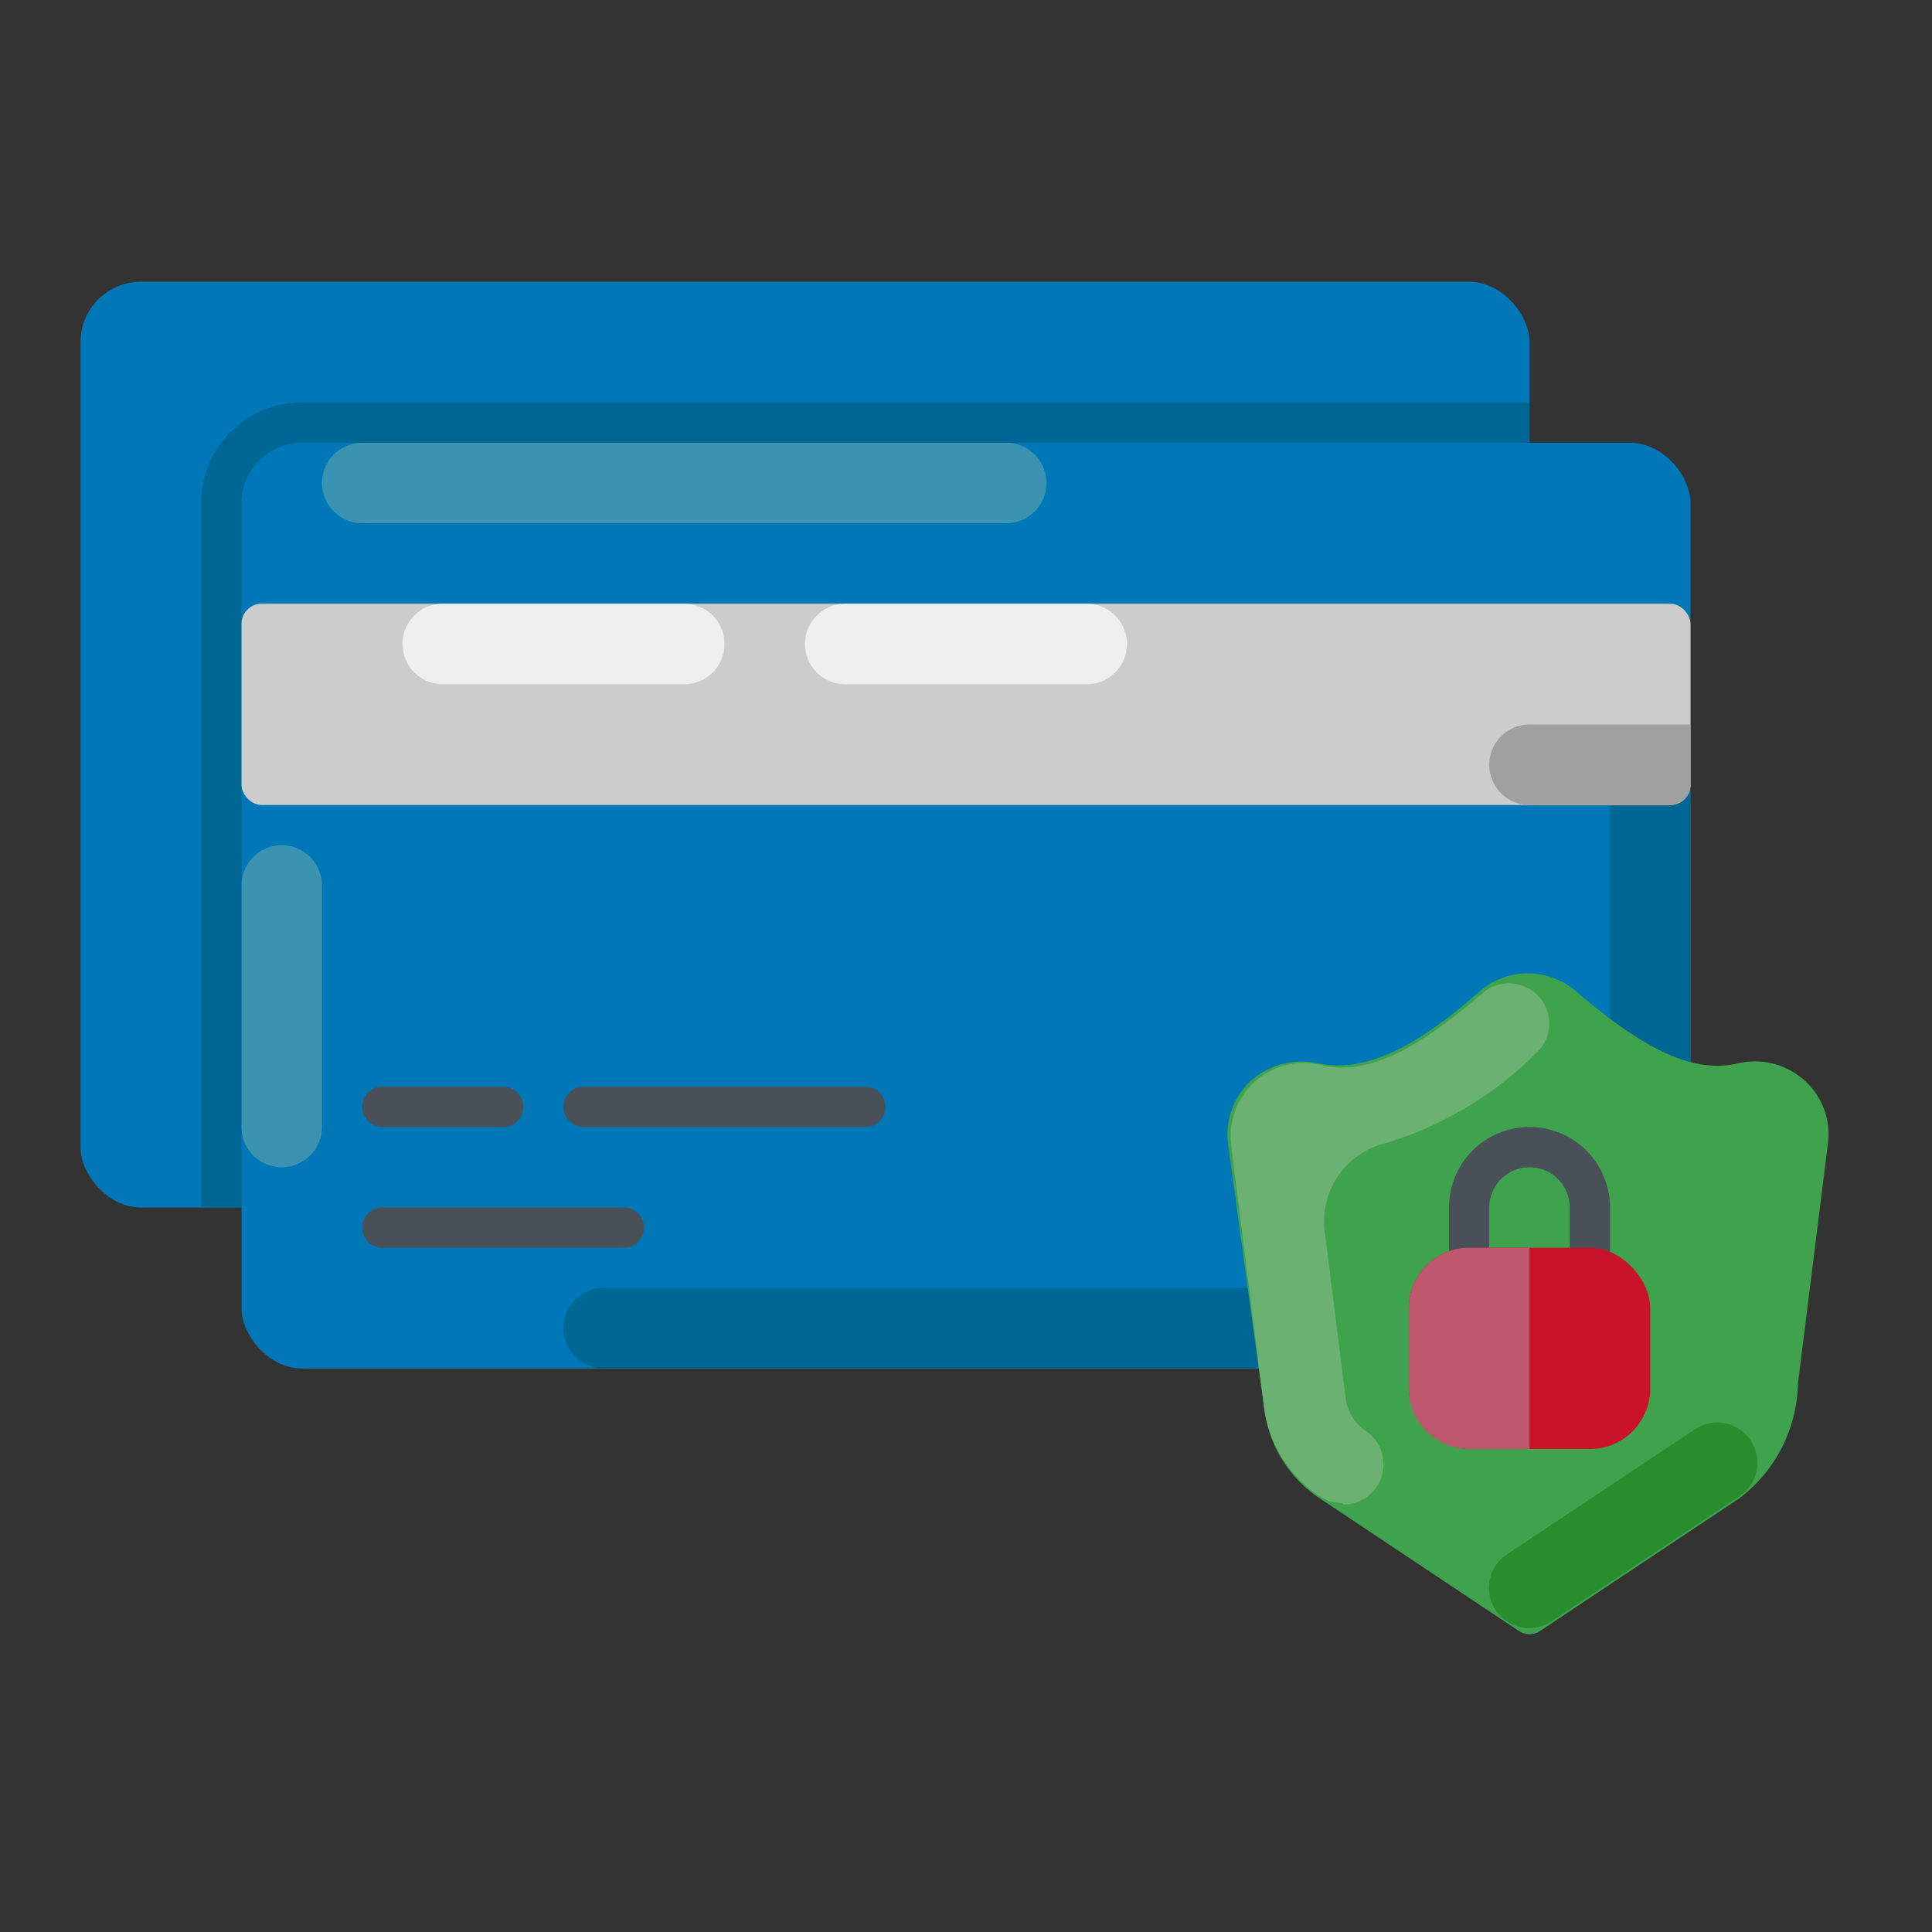 <svg id="Layer_1" data-name="Layer 1" xmlns="http://www.w3.org/2000/svg" viewBox="0 0 48 48"><rect x="0" y="0" width="48" height="48" fill="#333333" stroke="none"/><defs><style>.cls-1{fill:#0077b6;}.cls-2{fill:#006693;}.cls-3{fill:#3b93b2;}.cls-4{fill:#3fa34d;}.cls-5{fill:#6bb272;}.cls-6{fill:#288e2d;}.cls-7{fill:#495057;}.cls-8{fill:#ccc;}.cls-9{fill:#efefef;}.cls-10{fill:#a0a0a0;}.cls-11{fill:#c91329;}.cls-12{fill:#bf586f;}</style></defs><rect class="cls-1" x="2" y="7" width="36" height="23" rx="1.5"/><path class="cls-2" d="M7.5,10A2.5,2.5,0,0,0,5,12.5V30H36.5A1.5,1.5,0,0,0,38,28.5V10Z"/><rect class="cls-1" x="6" y="11" width="36" height="23" rx="1.5"/><path class="cls-3" d="M25,13H9a1,1,0,0,1,0-2H25a1,1,0,0,1,0,2Z"/><path class="cls-3" d="M6,28V22a1,1,0,0,1,2,0v6a1,1,0,0,1-2,0Z"/><path class="cls-2" d="M31,34H15a1,1,0,0,1,0-2H31a1,1,0,0,1,0,2Z"/><path class="cls-2" d="M42,20v7a1,1,0,0,1-2,0V20a1,1,0,0,1,2,0Z"/><path class="cls-4" d="M44.83,26.84a1.85,1.85,0,0,0-1.66-.42c-1.06.25-2.28-.3-4-1.78a1.83,1.83,0,0,0-2.42,0c-1.68,1.48-2.9,2-4,1.78a1.89,1.89,0,0,0-1.66.42,1.81,1.81,0,0,0-.58,1.57L31.41,35a3.13,3.13,0,0,0,1.37,2.22l4.94,3.29a.48.48,0,0,0,.56,0l4.94-3.29a3.67,3.67,0,0,0,1.45-2.85l.74-5.92A1.8,1.8,0,0,0,44.83,26.84Z"/><path class="cls-5" d="M33.34,37.34a1,1,0,0,1-.56-.17A3.13,3.13,0,0,1,31.41,35l-.82-6.54a1.82,1.82,0,0,1,2.24-2c1.08.26,2.26-.28,4-1.78a1,1,0,0,1,1.41.09,1,1,0,0,1-.09,1.41,9,9,0,0,1-3.72,2.22,2,2,0,0,0-1.52,2.18l.53,4.21a1.16,1.16,0,0,0,.52.78,1,1,0,0,1-.58,1.81Z"/><path class="cls-6" d="M38,40.45a1,1,0,0,1-.55-1.84l4.66-3.1a1,1,0,0,1,1.38.27,1,1,0,0,1-.27,1.39l-4.67,3.11A1,1,0,0,1,38,40.45Z"/><path class="cls-7" d="M9.5,28h3a.5.5,0,0,0,0-1h-3a.5.5,0,0,0,0,1Z"/><path class="cls-7" d="M21.5,27h-7a.5.5,0,0,0,0,1h7a.5.5,0,0,0,0-1Z"/><path class="cls-7" d="M15.5,30h-6a.5.5,0,0,0,0,1h6a.5.5,0,0,0,0-1Z"/><rect class="cls-8" x="6" y="15" width="36" height="5" rx="0.5"/><path class="cls-9" d="M17,17H11a1,1,0,0,1,0-2h6a1,1,0,0,1,0,2Z"/><path class="cls-9" d="M27,17H21a1,1,0,0,1,0-2h6a1,1,0,0,1,0,2Z"/><path class="cls-10" d="M42,19.5V18H38a1,1,0,0,0,0,2h3.5A.5.5,0,0,0,42,19.5Z"/><path class="cls-7" d="M37,32V30a1,1,0,0,1,2,0v2h1V30a2,2,0,0,0-4,0v2Z"/><rect class="cls-11" x="35" y="31" width="6" height="5" rx="1.5"/><path class="cls-12" d="M38,31H36.5A1.5,1.5,0,0,0,35,32.5v2A1.5,1.5,0,0,0,36.5,36H38Z"/></svg>